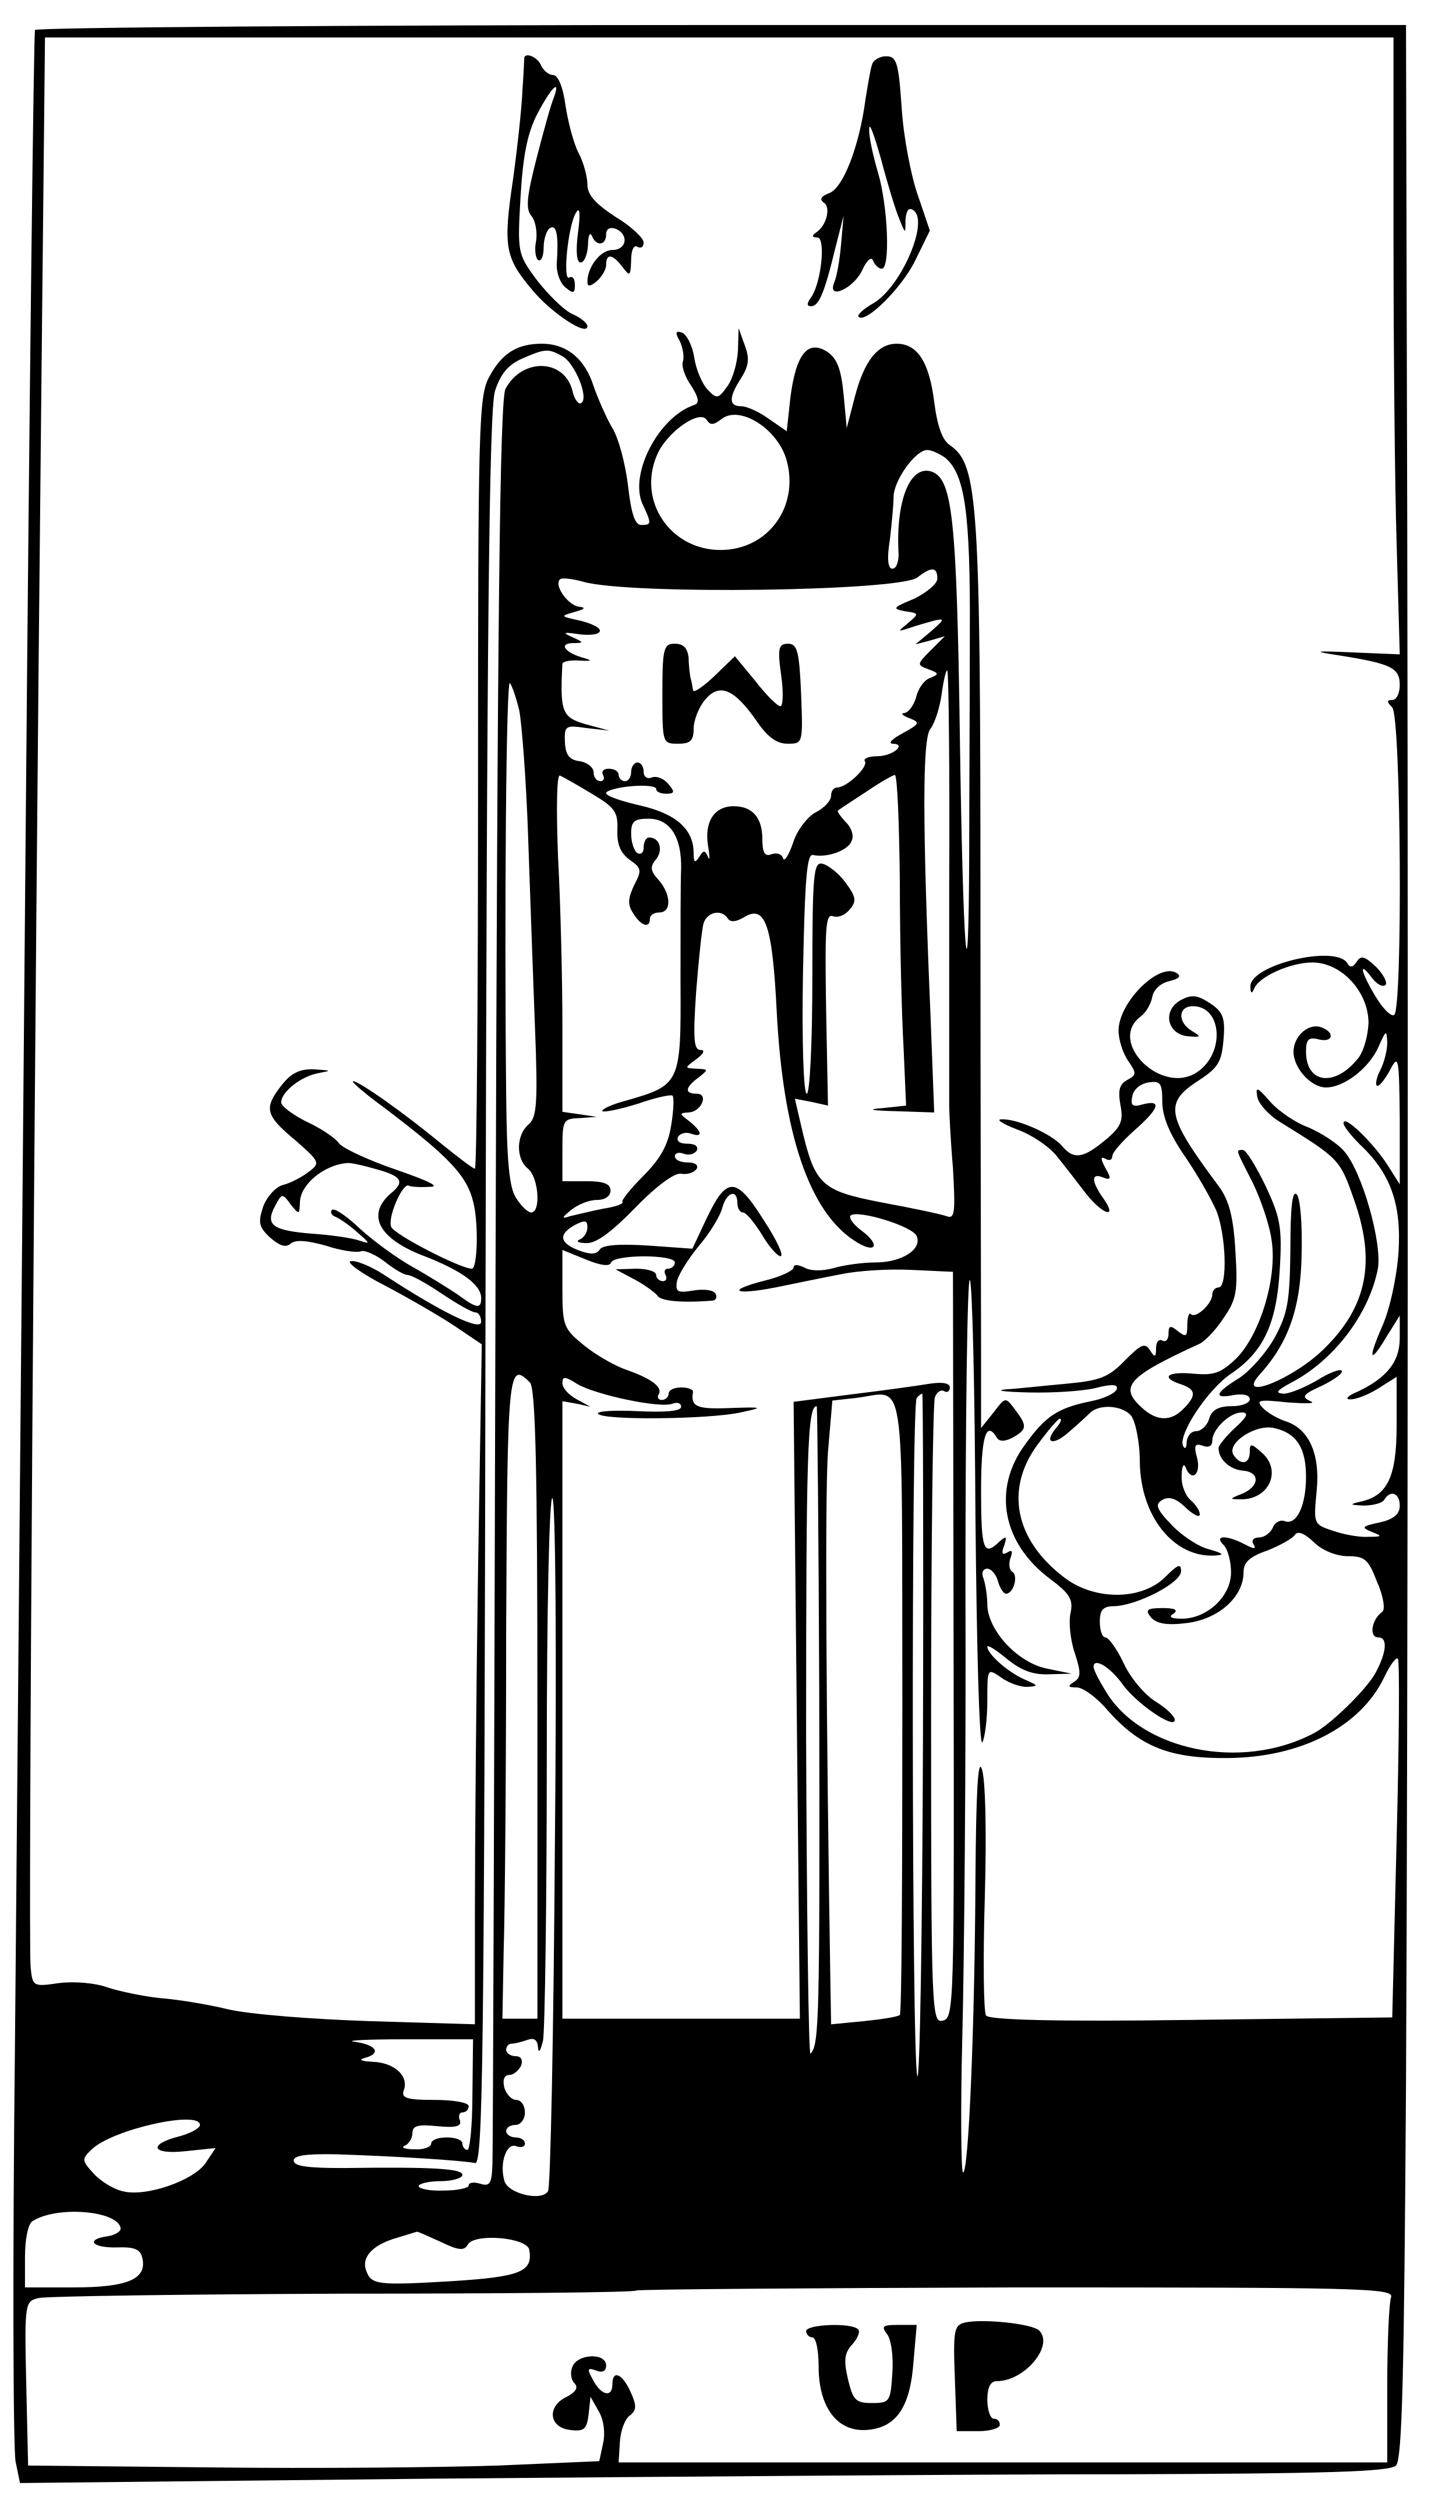 <?xml version="1.0" standalone="no"?>
<!DOCTYPE svg PUBLIC "-//W3C//DTD SVG 20010904//EN"
 "http://www.w3.org/TR/2001/REC-SVG-20010904/DTD/svg10.dtd">
<svg version="1.0" xmlns="http://www.w3.org/2000/svg"
 width="233pt" height="400pt" viewBox="0 0 233 400"
 preserveAspectRatio="xMidYMid meet">
<g transform="translate(0,400) scale(0.1,-0.1)"
fill="#000000" stroke="none">
<path d="M56 3952 c-2 -4 -9 -586 -15 -1292 -6 -707 -14 -1573 -17 -1925 -4
-352 -3 -655 1 -674 l7 -34 662 7 c363 3 856 7 1094 7 334 1 436 4 446 14 10
10 13 147 16 611 3 566 4 1953 1 2877 l-1 417 -1094 0 c-602 0 -1097 -4 -1100
-8z m2174 -329 c0 -174 2 -396 5 -493 l5 -177 -73 3 c-66 3 -68 2 -22 -5 82
-13 95 -20 95 -47 0 -13 -5 -24 -12 -24 -9 0 -9 -3 0 -12 14 -14 17 -484 3
-492 -5 -3 -18 10 -30 30 -24 40 -27 58 -6 30 8 -11 18 -16 22 -12 4 3 -3 17
-15 29 -18 17 -24 19 -31 8 -6 -9 -11 -10 -15 -2 -19 30 -157 -3 -155 -38 0
-10 2 -12 6 -3 7 19 58 42 93 42 47 0 90 -47 90 -97 -1 -21 -8 -47 -18 -58
-37 -45 -82 -38 -82 12 0 20 4 24 20 20 23 -6 27 11 5 19 -20 8 -45 -13 -45
-39 0 -26 28 -57 52 -57 29 0 69 31 84 65 12 27 13 28 14 7 0 -13 -5 -32 -11
-44 -6 -11 -8 -22 -6 -25 3 -3 12 8 21 24 14 27 15 23 16 -77 l0 -105 -19 30
c-22 35 -71 83 -71 68 0 -5 12 -20 26 -34 49 -46 67 -95 62 -173 -3 -41 -14
-91 -26 -118 -24 -55 -20 -62 8 -15 l20 32 0 -36 c0 -38 -21 -64 -68 -86 -15
-6 -20 -12 -12 -12 8 -1 29 7 45 17 l30 19 0 -78 c0 -83 -15 -113 -59 -122
-17 -4 -16 -5 6 -6 15 0 30 4 33 9 10 17 25 11 25 -9 0 -14 -10 -22 -32 -27
-29 -6 -30 -8 -13 -15 18 -7 17 -8 -6 -8 -14 -1 -40 4 -57 10 -30 10 -30 11
-25 63 6 59 -12 100 -50 112 -12 4 -28 13 -36 21 -12 13 -7 14 40 9 30 -2 46
-2 36 2 -15 7 -12 11 19 25 20 10 34 20 31 24 -3 3 -21 -4 -40 -16 -19 -11
-43 -21 -53 -21 -14 1 -11 5 11 17 70 36 126 111 140 183 7 41 -25 155 -54
188 -10 12 -36 29 -57 38 -22 8 -49 27 -62 42 -20 23 -23 24 -20 7 2 -11 18
-29 36 -40 95 -59 96 -59 119 -125 35 -99 21 -171 -49 -239 -50 -49 -143 -85
-101 -39 45 50 65 106 66 194 1 45 -2 87 -8 93 -7 7 -10 -22 -10 -87 -1 -84
-4 -103 -25 -142 -14 -25 -40 -54 -57 -65 -39 -24 -42 -34 -8 -27 15 2 25 0
25 -7 0 -6 -13 -11 -29 -11 -21 0 -32 -6 -36 -20 -3 -11 -13 -20 -21 -20 -8 0
-14 -8 -15 -17 0 -10 -3 -13 -6 -6 -7 19 40 90 77 115 52 35 73 80 78 167 4
67 1 83 -23 134 -15 31 -31 57 -36 57 -12 0 -12 2 16 -53 13 -27 27 -68 30
-92 9 -59 -18 -149 -56 -188 -25 -24 -36 -28 -69 -25 -42 4 -54 -6 -20 -17 24
-8 25 -18 4 -39 -20 -21 -43 -20 -66 1 -38 34 -24 50 92 103 8 4 26 22 38 41
21 30 23 43 19 107 -3 54 -10 81 -26 103 -85 114 -89 134 -33 170 32 21 37 30
40 66 3 35 -1 44 -22 58 -20 13 -29 14 -46 5 -30 -16 -23 -54 10 -58 22 -2 23
-1 8 8 -24 14 -23 40 1 40 47 0 52 -76 6 -106 -57 -37 -144 50 -89 90 8 6 16
20 18 31 2 11 13 22 27 25 16 4 20 8 12 13 -28 18 -93 -47 -93 -92 0 -15 7
-36 15 -48 14 -20 14 -23 -1 -31 -13 -7 -15 -17 -11 -40 5 -26 1 -35 -24 -56
-36 -30 -51 -32 -70 -9 -17 19 -71 43 -96 42 -10 0 1 -7 24 -16 23 -8 53 -28
65 -44 13 -16 33 -42 46 -59 27 -34 51 -41 28 -8 -20 28 -20 42 -1 34 13 -5
14 -2 4 15 -8 15 -8 19 0 15 6 -4 11 -2 11 4 0 6 16 24 35 41 40 35 45 50 14
42 -17 -5 -20 -2 -17 13 2 11 13 20 26 22 19 3 22 -1 22 -31 0 -24 12 -52 36
-87 20 -29 42 -68 50 -86 16 -38 19 -124 4 -124 -5 0 -10 -5 -10 -11 0 -15
-26 -39 -34 -32 -3 4 -6 -4 -6 -17 0 -19 -2 -20 -15 -10 -12 10 -15 9 -15 -4
0 -10 -5 -14 -10 -11 -5 3 -10 -2 -10 -12 0 -15 -2 -16 -10 -3 -8 12 -14 9
-40 -17 -26 -27 -40 -32 -93 -37 -34 -3 -78 -8 -97 -9 -19 -2 -3 -4 35 -5 39
-1 87 2 108 7 27 7 37 6 34 -2 -2 -6 -20 -15 -41 -19 -54 -11 -73 -24 -106
-70 -52 -71 -36 -157 40 -214 32 -24 38 -33 33 -56 -3 -14 0 -43 7 -63 10 -31
10 -39 -1 -46 -11 -7 -10 -9 4 -9 10 0 32 -16 49 -36 52 -59 100 -78 193 -77
117 1 212 50 250 129 9 19 19 33 22 30 3 -3 2 -133 -2 -289 l-7 -285 -322 -4
c-216 -3 -323 0 -328 7 -4 5 -5 91 -2 190 3 104 1 191 -5 205 -6 17 -9 -38
-10 -175 -1 -233 -11 -476 -20 -471 -3 2 -4 100 -1 218 3 117 6 439 5 715 0
276 3 499 7 495 4 -4 8 -175 9 -380 2 -204 6 -366 11 -360 4 7 8 37 8 66 0 53
0 53 22 38 12 -9 32 -16 43 -15 17 1 17 2 -6 12 -27 12 -59 41 -59 52 0 4 14
-5 31 -19 22 -18 41 -26 67 -25 l37 1 -39 8 c-47 9 -95 61 -96 102 0 14 -3 33
-6 42 -4 9 -1 16 6 16 6 0 14 -9 17 -20 3 -11 9 -20 13 -20 12 0 20 29 10 35
-5 3 -6 13 -3 22 4 11 3 14 -5 9 -8 -5 -10 -1 -5 11 5 15 3 16 -8 6 -25 -24
-29 -13 -29 82 0 86 8 113 25 85 4 -7 13 -7 26 0 23 13 23 19 3 45 -15 20 -15
20 -34 -5 l-20 -25 0 120 c0 66 -1 391 -1 723 0 640 -4 698 -48 729 -13 8 -21
31 -26 70 -8 64 -27 93 -60 93 -30 0 -52 -27 -67 -85 l-13 -50 -5 54 c-4 40
-10 57 -26 68 -31 20 -50 -3 -59 -72 l-6 -55 -29 20 c-15 11 -35 20 -44 20
-20 0 -20 14 0 45 12 19 14 31 6 52 l-10 28 -1 -35 c-1 -20 -8 -46 -17 -58
-14 -20 -17 -21 -31 -6 -9 9 -19 32 -22 52 -3 19 -12 37 -20 40 -10 3 -11 0
-3 -14 5 -11 7 -25 5 -32 -3 -7 3 -25 13 -39 12 -19 14 -28 5 -31 -57 -19
-104 -110 -83 -158 15 -32 15 -34 -2 -34 -10 0 -16 19 -21 63 -4 34 -15 76
-25 92 -10 17 -23 47 -30 67 -14 44 -43 68 -83 68 -39 0 -64 -15 -84 -53 -17
-30 -18 -79 -18 -649 0 -340 -2 -618 -5 -618 -3 0 -28 19 -55 41 -57 47 -130
99 -140 99 -4 0 19 -20 52 -44 104 -79 131 -108 141 -152 8 -35 6 -104 -3
-104 -18 0 -125 55 -129 67 -6 15 18 70 28 66 3 -2 18 -3 34 -2 17 0 -1 9 -53
27 -44 15 -85 34 -92 42 -6 9 -30 25 -52 35 -22 11 -41 25 -41 31 0 17 32 42
60 47 21 4 21 4 -7 6 -23 1 -37 -6 -52 -25 -29 -37 -27 -48 21 -88 40 -35 41
-37 22 -51 -10 -8 -29 -18 -41 -21 -12 -3 -26 -19 -32 -35 -8 -25 -7 -32 11
-49 15 -13 25 -17 33 -10 8 7 27 5 56 -3 24 -8 50 -12 57 -9 6 2 24 -6 38 -17
15 -12 31 -21 36 -21 6 0 30 -13 55 -30 24 -16 48 -30 54 -30 5 0 9 -7 9 -15
0 -16 -65 16 -155 75 -23 15 -47 24 -54 22 -7 -2 18 -20 55 -39 38 -20 88 -49
112 -65 l43 -29 -6 -362 c-3 -199 -5 -444 -5 -544 l0 -182 -167 5 c-93 3 -195
11 -228 19 -33 8 -82 16 -110 18 -27 3 -65 11 -83 17 -19 7 -52 10 -77 7 -42
-6 -43 -6 -46 26 -4 33 6 1456 17 2505 l6 582 1079 0 1079 0 0 -317z m-1330
-193 c20 -11 43 -67 30 -75 -4 -3 -11 6 -14 20 -13 51 -80 53 -107 3 -9 -17
-13 -351 -16 -1413 -2 -764 -4 -1407 -5 -1428 -1 -31 -4 -36 -20 -31 -10 3
-18 2 -18 -3 0 -4 -18 -8 -40 -8 -22 -1 -40 3 -40 7 0 4 16 8 35 8 19 0 35 5
35 10 0 10 -45 13 -192 11 -56 0 -78 3 -78 12 0 8 19 11 68 10 95 -3 204 -10
222 -14 13 -4 15 157 17 1396 2 1062 6 1409 15 1439 9 28 21 42 43 52 37 16
42 17 65 4z m254 -101 c29 24 91 -15 105 -66 20 -74 -30 -143 -106 -143 -80 0
-133 78 -102 151 15 37 69 75 80 57 6 -9 11 -8 23 1z m358 -61 c32 -26 41 -87
40 -282 0 -105 -1 -263 -1 -350 -1 -274 -10 -166 -15 189 -5 345 -12 407 -44
420 -35 13 -59 -45 -54 -132 0 -13 -4 -23 -10 -23 -7 0 -9 16 -4 46 3 26 6 57
6 69 0 26 35 75 54 75 7 0 19 -6 28 -12z m-12 -194 c0 -8 -17 -22 -37 -32 -34
-14 -36 -16 -15 -20 23 -3 23 -4 5 -19 -17 -14 -17 -14 2 -8 11 4 29 9 40 12
17 4 17 2 -5 -17 l-25 -21 23 6 24 7 -23 -23 c-22 -22 -22 -23 -3 -30 17 -6
17 -8 2 -14 -9 -3 -19 -17 -22 -31 -4 -13 -12 -24 -19 -25 -6 0 -3 -4 8 -8 18
-7 17 -9 -10 -24 -17 -9 -24 -16 -17 -17 24 0 1 -20 -24 -20 -14 0 -23 -4 -20
-8 6 -9 -29 -42 -44 -42 -6 0 -10 -6 -10 -13 0 -8 -11 -20 -25 -27 -13 -7 -30
-29 -36 -49 -7 -20 -14 -31 -16 -24 -2 7 -11 9 -19 6 -10 -4 -14 3 -14 24 0
35 -16 53 -46 53 -31 0 -47 -25 -41 -63 3 -17 3 -26 0 -18 -5 11 -7 11 -14 0
-7 -11 -9 -9 -9 6 0 38 -28 63 -85 76 -30 7 -55 15 -55 20 0 4 18 9 40 11 22
2 40 0 40 -4 0 -5 7 -8 16 -8 14 0 14 3 4 15 -7 9 -19 14 -27 11 -7 -3 -13 1
-13 9 0 8 -4 15 -10 15 -5 0 -10 -7 -10 -15 0 -8 -4 -15 -10 -15 -5 0 -10 5
-10 10 0 6 -7 10 -16 10 -8 0 -12 -4 -9 -10 3 -5 1 -10 -4 -10 -6 0 -11 6 -11
14 0 8 -10 16 -22 18 -17 2 -23 10 -24 31 -1 26 1 27 35 22 l36 -4 -37 10
c-39 11 -42 20 -38 97 1 4 13 6 28 5 18 -1 21 0 7 4 -30 8 -42 23 -19 24 19 0
19 1 -1 10 -16 7 -13 8 13 4 18 -2 32 0 32 6 0 5 -15 12 -32 16 -32 7 -32 7
-8 14 15 4 18 7 8 8 -18 1 -42 34 -32 44 3 3 20 1 38 -4 75 -21 505 -15 534 7
23 18 32 17 32 -2z m19 -490 c0 -186 0 -346 0 -354 0 -8 2 -53 6 -99 4 -71 3
-82 -10 -77 -8 3 -55 13 -104 22 -98 19 -107 28 -129 123 l-10 43 26 -5 27 -6
-3 155 c-2 128 -1 153 11 148 8 -3 20 2 27 11 11 13 10 20 -7 43 -11 15 -28
28 -37 30 -14 3 -16 -15 -16 -182 0 -104 -4 -186 -9 -186 -5 0 -8 82 -6 193 3
149 6 191 16 189 22 -5 57 7 62 23 4 8 -1 22 -10 30 -8 9 -14 17 -12 18 2 2
22 15 45 30 22 15 43 27 46 27 4 0 7 -78 8 -172 0 -95 3 -214 6 -265 l4 -92
-37 -4 c-27 -2 -20 -4 22 -5 l60 -2 -6 157 c-13 308 -13 442 0 457 7 9 15 34
18 56 3 22 7 39 9 37 2 -2 4 -156 3 -343z m-688 279 c4 -21 11 -110 14 -198 3
-88 8 -226 11 -306 5 -124 3 -147 -10 -158 -20 -17 -21 -55 -1 -71 17 -14 21
-70 5 -70 -5 0 -16 10 -24 23 -11 16 -15 58 -16 167 -3 296 0 663 6 657 3 -3
10 -23 15 -44z m116 -133 c37 -22 42 -29 41 -58 -1 -23 5 -37 20 -48 19 -13
19 -17 7 -40 -10 -21 -11 -31 -2 -45 13 -21 27 -25 27 -9 0 6 7 10 15 10 20 0
19 29 -1 52 -13 14 -14 21 -5 32 13 15 7 36 -10 36 -5 0 -9 -7 -9 -16 0 -8 -4
-12 -10 -9 -5 3 -10 17 -10 31 0 20 5 24 28 24 34 0 53 -29 52 -80 -1 -19 -1
-100 -1 -180 1 -164 0 -166 -87 -191 -23 -6 -40 -14 -38 -17 3 -2 28 3 57 12
28 10 53 15 55 13 3 -2 2 -24 -2 -48 -5 -32 -18 -54 -45 -81 -20 -20 -35 -39
-33 -41 3 -3 -11 -8 -31 -11 -20 -4 -44 -10 -53 -12 -14 -5 -13 -2 2 10 11 9
29 16 41 16 13 0 22 6 22 15 0 11 -11 15 -39 15 l-38 0 0 50 c0 48 1 50 28 51
l27 2 -27 4 -28 4 0 137 c0 75 -3 197 -7 271 -3 79 -2 132 3 130 5 -2 28 -15
51 -29z m218 -200 c4 -6 13 -5 25 2 35 22 46 -12 53 -151 10 -195 52 -319 124
-366 33 -22 44 -9 13 15 -14 10 -22 21 -19 25 11 10 100 -17 106 -33 9 -21
-24 -42 -66 -42 -20 0 -50 -4 -67 -9 -18 -5 -37 -5 -47 1 -11 5 -17 5 -17 0 0
-5 -21 -15 -46 -21 -63 -16 -50 -24 17 -11 30 6 77 16 104 21 28 6 79 9 115 7
l65 -3 1 -597 c1 -574 1 -597 -17 -601 -18 -5 -19 11 -19 488 0 271 3 500 6
509 3 9 10 13 15 10 5 -3 9 0 9 6 0 7 -12 9 -32 6 -18 -3 -75 -11 -125 -17
l-93 -12 5 -493 5 -494 -190 0 -190 0 0 494 0 494 23 -4 22 -5 -22 12 c-13 7
-23 18 -23 26 0 11 4 11 23 -1 27 -17 133 -40 153 -32 8 3 14 1 14 -5 0 -7
-25 -9 -69 -7 -38 2 -67 0 -64 -4 6 -11 179 -9 228 2 38 8 37 9 -18 7 -52 -2
-62 2 -58 26 0 4 -8 7 -19 7 -11 0 -20 -4 -20 -10 0 -5 -5 -10 -11 -10 -5 0
-8 4 -5 9 7 11 -11 25 -51 39 -18 6 -48 23 -68 39 -33 27 -35 31 -35 91 l0 62
37 -15 c24 -10 39 -12 41 -5 5 13 102 13 102 0 0 -5 -5 -10 -11 -10 -5 0 -7
-4 -4 -10 3 -5 1 -10 -4 -10 -6 0 -11 5 -11 10 0 6 -15 10 -32 10 l-33 -1 30
-16 c17 -9 33 -21 37 -26 5 -9 40 -12 89 -8 5 1 7 6 4 11 -3 6 -19 8 -36 5
-24 -4 -28 -2 -26 13 1 10 17 36 35 58 18 21 35 49 38 62 7 25 24 30 24 7 0
-8 4 -15 9 -15 5 0 18 -16 30 -35 11 -19 25 -35 30 -35 6 0 -6 26 -27 58 -44
70 -59 70 -91 3 l-23 -49 -70 5 c-47 3 -73 1 -78 -6 -5 -8 -14 -9 -33 -2 -32
12 -34 26 -7 41 16 8 20 8 20 -4 0 -8 -6 -17 -12 -19 -7 -3 -3 -6 10 -6 16 -1
41 18 79 57 34 35 63 56 73 54 10 -2 21 2 25 8 3 6 -3 10 -14 10 -12 0 -21 4
-21 10 0 5 6 7 14 4 8 -3 17 -1 21 5 3 7 -3 11 -15 11 -12 0 -18 4 -15 11 4 6
13 8 21 5 20 -7 17 4 -3 20 -16 12 -16 13 -2 14 21 0 34 30 14 30 -20 0 -19
10 3 26 16 13 16 13 -3 14 -20 1 -20 1 -1 15 12 9 15 15 7 15 -11 0 -12 19 -7
93 4 50 9 100 12 110 6 18 29 23 39 7z m-562 -401 c40 -11 45 -20 23 -38 -41
-35 -20 -74 56 -102 58 -23 88 -45 88 -66 0 -18 -7 -17 -38 6 -15 10 -47 30
-72 44 -25 14 -62 41 -84 61 -21 20 -41 34 -45 30 -3 -4 0 -9 6 -11 7 -3 23
-14 35 -25 21 -18 21 -19 3 -13 -11 4 -45 9 -75 11 -64 5 -76 14 -60 44 11 21
12 21 25 3 14 -17 14 -17 15 3 0 28 38 60 75 63 6 1 27 -4 48 -10z m245 -341
c9 -9 12 -137 12 -515 l0 -503 -28 0 -28 0 2 108 c2 59 4 290 4 515 2 415 3
430 38 395z m596 -515 c0 -270 -1 -494 -4 -497 -3 -3 -29 -7 -58 -10 l-52 -5
-1 57 c-7 433 -9 793 -4 859 l7 82 36 4 c83 9 75 63 76 -490z m33 -58 c-1
-305 -5 -546 -9 -537 -9 22 -10 1077 -1 1085 3 4 7 7 9 7 1 0 2 -250 1 -555z
m-166 78 c1 -526 0 -565 -14 -579 -3 -4 -6 225 -7 508 0 453 2 528 17 528 1 0
3 -206 4 -457z m499 442 c7 -9 14 -42 14 -74 1 -87 54 -153 119 -150 17 1 16
3 -8 10 -17 4 -44 22 -60 39 -25 26 -27 33 -15 40 10 6 22 3 37 -12 13 -12 23
-17 23 -11 0 6 -7 16 -15 23 -8 7 -15 24 -14 39 0 14 3 20 6 14 9 -25 25 -13
19 13 -6 21 -4 25 8 21 10 -4 16 -1 16 8 0 18 28 45 47 45 12 0 9 -7 -11 -25
-14 -13 -26 -28 -26 -32 0 -18 18 -34 38 -36 29 -2 28 -25 0 -37 -21 -8 -21
-9 -3 -9 45 -1 67 45 35 74 -18 16 -20 16 -20 2 0 -20 -15 -22 -26 -5 -12 19
36 50 65 43 36 -8 51 -32 51 -78 0 -46 -15 -78 -34 -71 -7 3 -16 -2 -19 -10
-4 -9 -14 -16 -22 -16 -9 0 -13 -5 -9 -11 5 -8 1 -8 -14 0 -29 15 -50 15 -34
-1 7 -7 12 -27 12 -44 0 -38 -38 -74 -79 -74 -17 0 -22 3 -13 8 8 6 2 9 -17 9
-26 0 -29 -3 -19 -15 9 -10 25 -13 57 -9 51 6 91 42 91 81 0 16 9 25 38 35 20
8 40 19 44 25 5 7 15 3 31 -12 13 -13 36 -22 54 -22 27 0 33 -5 47 -42 10 -22
13 -44 8 -47 -17 -12 -22 -41 -6 -41 15 0 13 -24 -5 -57 -14 -26 -73 -84 -100
-97 -115 -60 -274 -27 -331 67 -11 18 -20 35 -20 40 0 15 25 1 45 -26 22 -32
85 -75 85 -59 0 6 -14 19 -30 29 -17 10 -40 37 -51 60 -11 24 -25 43 -30 43
-5 0 -9 11 -9 25 0 19 5 25 23 25 36 1 107 37 107 56 0 13 -5 11 -26 -10 -38
-37 -113 -37 -161 0 -79 60 -95 141 -43 212 17 23 33 42 36 42 4 0 1 -7 -6
-15 -21 -25 -4 -29 22 -5 13 11 28 25 33 30 16 14 51 11 65 -5z m-922 -684
c-2 -300 -7 -551 -11 -557 -10 -17 -65 -4 -70 17 -8 29 4 61 19 55 8 -3 14 -1
14 4 0 6 -7 10 -15 10 -8 0 -15 5 -15 10 0 6 7 10 15 10 8 0 15 9 15 20 0 11
-6 20 -14 20 -7 0 -16 9 -19 20 -3 12 0 20 8 20 7 0 15 7 19 15 3 9 0 15 -9
15 -8 0 -15 5 -15 10 0 6 4 10 9 10 5 0 16 3 25 6 11 4 16 0 17 -12 1 -11 4
-5 8 11 3 17 6 220 6 452 0 236 4 419 9 416 5 -3 7 -247 4 -552z m-132 -403
c0 -48 -4 -88 -8 -88 -4 0 -8 5 -8 10 0 6 -11 10 -25 10 -14 0 -25 -4 -25 -10
0 -5 -12 -10 -27 -9 -16 0 -22 3 -15 6 6 2 12 12 12 20 0 12 9 14 40 11 30 -3
39 0 36 9 -3 7 -1 13 4 13 6 0 10 5 10 10 0 6 -25 10 -55 10 -44 0 -53 3 -49
15 9 23 -15 45 -50 46 -17 1 -23 3 -13 6 28 7 20 21 -15 26 -18 2 17 4 78 4
l111 0 -1 -89z m-436 -48 c0 -5 -14 -13 -32 -18 -52 -13 -46 -30 9 -24 l48 5
-16 -24 c-19 -28 -96 -55 -133 -45 -14 3 -35 16 -46 28 -19 21 -20 23 -3 39
33 32 173 63 173 39z m-127 -165 c1 -5 -8 -11 -20 -13 -37 -5 -26 -19 14 -18
29 1 38 -3 41 -18 7 -33 -25 -46 -110 -46 l-78 0 0 49 c0 28 5 53 12 57 39 25
136 17 141 -11z m512 -22 c29 -14 38 -15 44 -4 11 18 95 11 98 -9 6 -35 -14
-43 -124 -50 -119 -7 -129 -6 -137 17 -8 21 10 41 48 52 17 5 32 10 33 10 1 1
18 -7 38 -16z m1521 -89 c-3 -8 -6 -72 -6 -140 l0 -124 -615 0 -615 0 2 33 c1
17 8 37 16 42 11 9 11 16 1 38 -13 29 -29 36 -29 12 0 -22 -18 -18 -31 7 -10
18 -9 20 5 15 10 -4 16 -1 16 8 0 21 -46 19 -54 -2 -4 -9 -2 -21 3 -26 7 -7 3
-14 -12 -22 -32 -15 -29 -49 5 -53 23 -3 27 1 30 25 l3 28 13 -23 c8 -13 11
-35 7 -52 l-6 -28 -162 -7 c-89 -3 -295 -5 -457 -3 l-295 3 -3 131 c-3 130 -2
132 20 137 13 3 232 6 487 7 256 0 467 2 469 5 2 2 276 4 609 5 553 0 605 -1
599 -16z"/>
<path d="M839 3908 c0 -2 -1 -25 -3 -53 -1 -27 -8 -91 -15 -142 -16 -107 -13
-125 30 -176 30 -37 89 -76 89 -59 0 5 -11 14 -25 20 -13 6 -38 31 -56 54 -31
42 -31 44 -26 133 4 67 11 102 27 133 22 42 38 58 26 25 -4 -9 -16 -52 -27
-95 -16 -62 -18 -82 -9 -93 7 -8 10 -26 8 -40 -3 -14 -1 -28 3 -31 5 -3 9 6 9
20 0 14 5 28 10 31 11 7 14 -13 11 -56 -1 -14 5 -32 14 -39 12 -10 15 -10 15
4 0 10 -4 15 -9 12 -11 -7 -2 84 11 104 6 10 7 -2 3 -32 -4 -31 -2 -48 4 -48
6 0 11 12 12 28 0 15 3 21 6 15 7 -18 23 -16 23 2 0 9 6 12 15 9 22 -9 18 -34
-5 -34 -19 0 -40 -27 -40 -51 0 -8 4 -8 15 1 8 7 15 19 15 26 0 19 10 18 26
-3 12 -16 13 -15 14 10 0 16 4 26 10 22 6 -3 10 0 10 7 0 7 -20 26 -45 41 -32
21 -45 35 -45 52 0 12 -6 35 -14 50 -8 15 -17 50 -21 76 -4 30 -12 49 -20 49
-7 0 -15 7 -19 15 -4 12 -24 22 -27 13z"/>
<path d="M1396 3898 c-3 -7 -7 -33 -11 -57 -10 -76 -36 -142 -58 -150 -13 -5
-16 -10 -9 -15 12 -7 5 -37 -12 -48 -7 -5 -7 -8 2 -8 14 0 6 -76 -11 -97 -6
-9 -6 -13 1 -13 12 0 21 20 38 90 l14 55 -4 -45 c-2 -25 -7 -53 -11 -62 -12
-29 31 -10 45 20 7 16 15 22 17 15 3 -7 9 -13 14 -13 14 0 10 100 -6 154 -8
27 -15 59 -14 70 0 12 8 -10 19 -49 10 -38 23 -81 29 -95 10 -25 10 -25 10 -2
1 14 5 21 12 16 27 -16 -18 -122 -63 -149 -16 -9 -27 -19 -24 -22 11 -11 68
45 90 89 l24 49 -19 56 c-11 31 -23 93 -26 139 -5 74 -8 84 -25 84 -10 0 -20
-6 -22 -12z"/>
<path d="M1060 2890 c0 -79 0 -80 25 -80 20 0 25 5 25 24 0 13 8 34 18 46 23
28 47 18 83 -34 17 -25 32 -36 49 -36 25 0 25 0 22 80 -3 68 -6 80 -21 80 -15
0 -17 -7 -11 -50 4 -27 3 -50 -1 -50 -5 0 -23 18 -40 40 l-33 40 -33 -32 c-18
-17 -34 -28 -34 -22 -1 5 -2 14 -4 19 -1 6 -3 20 -3 33 -2 15 -8 22 -22 22
-18 0 -20 -7 -20 -80z"/>
<path d="M1545 284 c-18 -4 -20 -11 -17 -89 l3 -85 35 0 c19 0 34 5 34 10 0 6
-4 10 -10 10 -5 0 -10 14 -10 30 0 20 5 30 15 30 45 0 92 57 68 81 -11 11 -90
19 -118 13z"/>
<path d="M1290 270 c0 -5 5 -10 10 -10 6 0 10 -21 10 -46 0 -66 30 -106 78
-102 47 4 69 37 74 111 l5 57 -30 0 c-24 0 -27 -2 -18 -14 7 -8 11 -36 9 -63
-3 -46 -4 -48 -33 -48 -26 0 -30 5 -38 38 -7 30 -6 42 7 56 9 10 13 21 9 24
-10 11 -83 8 -83 -3z"/>
</g>
</svg>
